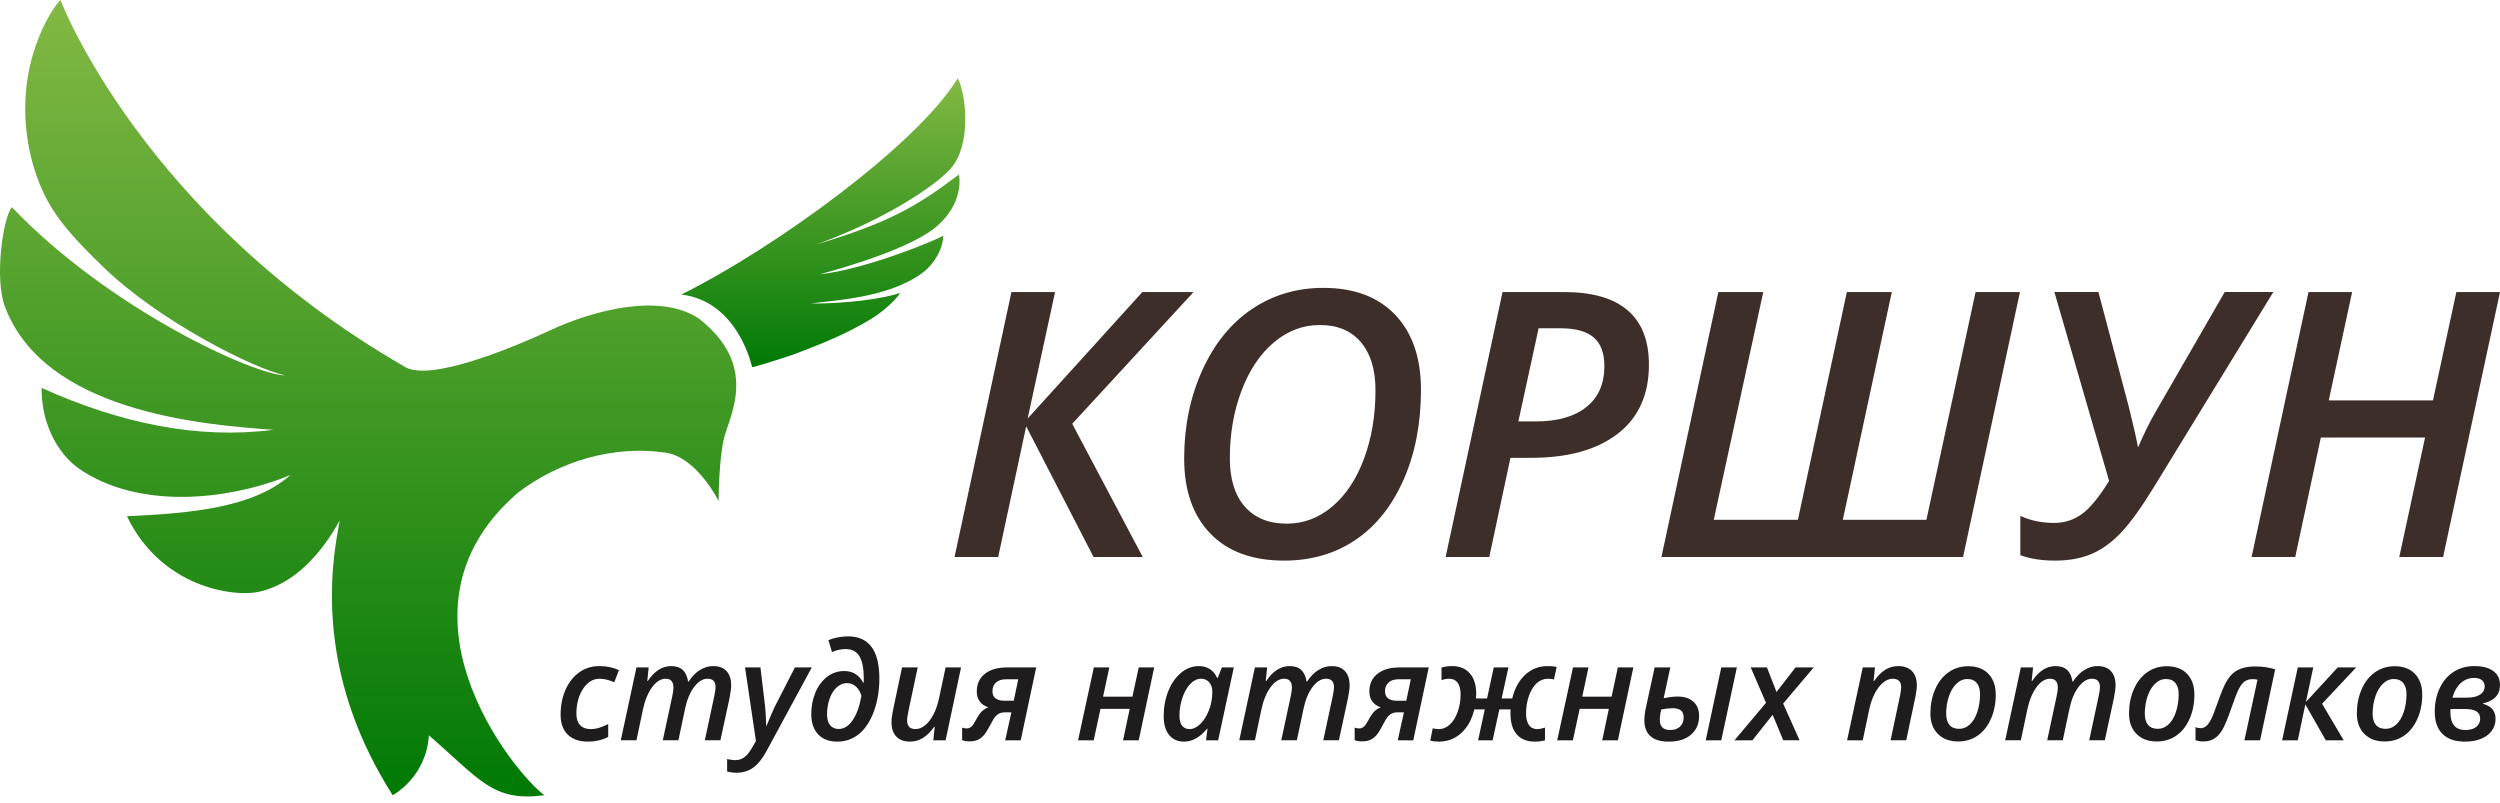 <svg width="165" height="53" viewBox="0 0 165 53" fill="none" xmlns="http://www.w3.org/2000/svg">
<rect width="165" height="52.566" fill="black" fill-opacity="0"/>
<rect width="165" height="52.566" fill="black" fill-opacity="0"/>
<rect width="63.71" height="52.566" fill="black" fill-opacity="0"/>
<path d="M18.814 24.772C16.82 24.365 10.474 21.195 6.789 17.595C5.211 16.053 3.626 14.497 2.745 12.444C1.921 10.525 1.576 8.507 1.686 6.43C1.869 2.968 3.483 0.49 3.989 -9.34714e-07C4.008 0.049 9.397 14.238 26.744 24.224C28.405 25.18 33.64 23.04 36.398 21.762C39.156 20.488 43.569 19.301 46.142 21.035C50.097 24.134 48.167 27.415 47.797 28.873C47.43 30.333 47.43 33.068 47.43 33.068C47.43 33.068 46.01 30.185 43.936 29.876C40.48 29.362 36.881 30.459 34.191 32.513C29.721 36.36 29.621 40.938 30.893 44.753C32.211 48.705 35.002 51.836 35.937 52.484C32.536 52.938 31.709 51.481 28.308 48.533C28.123 51.327 25.917 52.484 25.917 52.484C23.529 48.738 22.486 45.229 22.1 42.286C21.592 38.425 22.216 35.532 22.422 34.342C21.296 36.41 19.463 38.584 17.009 39.074C15.371 39.401 10.632 38.764 8.379 34.07C12.521 33.883 16.741 33.528 19.166 31.348C16.331 32.577 10.022 33.979 5.471 31.107C3.586 29.918 2.713 27.62 2.748 25.604C7.988 27.962 13.091 29.005 18.047 28.368C13.263 28.031 2.895 27.154 0.316 20.214C-0.375 18.356 0.199 14.356 0.783 13.673C7.298 20.487 16.883 24.783 18.814 24.772Z" fill="url(#paint0_linear)"/>
<path d="M63.216 5.162C63.773 6.255 64.147 9.605 62.699 11.178C61.663 12.303 58.405 14.495 53.87 16.138C58.665 14.693 60.492 13.639 63.285 11.52C63.423 12.169 63.323 13.729 61.699 15.041C59.735 16.628 54.433 18.011 54.096 18.105C57.217 17.775 62.012 15.748 62.251 15.553C62.251 16.34 61.728 17.378 60.872 18.015C58.626 19.681 54.945 19.826 53.494 20.032C55.798 20.061 58.493 19.69 59.389 19.325C59.276 19.671 58.26 20.596 57.483 21.059C55.735 22.1 54.276 22.667 52.476 23.358C52.332 23.413 49.652 24.301 49.637 24.225C49.635 24.219 48.738 19.895 44.971 19.439C51.08 16.408 60.527 9.571 63.216 5.162Z" fill="url(#paint1_linear)"/>
<rect width="128" height="9" fill="black" fill-opacity="0" transform="translate(37 42)"/>
<path d="M38.805 48.947C38.233 48.947 37.789 48.793 37.473 48.486C37.157 48.178 37 47.739 37 47.167C37 46.567 37.108 46.021 37.322 45.53C37.537 45.038 37.838 44.654 38.227 44.377C38.615 44.1 39.056 43.962 39.549 43.962C40.028 43.962 40.462 44.05 40.85 44.227L40.543 45.028C40.187 44.874 39.864 44.797 39.575 44.797C39.138 44.797 38.772 45.02 38.48 45.464C38.188 45.91 38.042 46.46 38.042 47.115C38.042 47.437 38.124 47.685 38.288 47.859C38.452 48.033 38.678 48.12 38.967 48.12C39.183 48.12 39.385 48.088 39.573 48.025C39.762 47.961 39.95 47.883 40.141 47.79V48.638C39.732 48.844 39.287 48.947 38.805 48.947Z" fill="#1E1C1C"/>
<path d="M44.302 43.962C44.944 43.962 45.315 44.303 45.414 44.984H45.449C45.668 44.648 45.917 44.393 46.196 44.221C46.475 44.048 46.765 43.962 47.066 43.962C47.454 43.962 47.75 44.072 47.953 44.295C48.156 44.516 48.257 44.829 48.257 45.232C48.257 45.417 48.225 45.679 48.161 46.019L47.548 48.859H46.519L47.145 45.936C47.2 45.66 47.228 45.468 47.228 45.358C47.228 44.983 47.051 44.796 46.698 44.796C46.383 44.796 46.088 44.976 45.816 45.336C45.542 45.695 45.343 46.172 45.217 46.767L44.775 48.859H43.746L44.372 45.936C44.422 45.698 44.447 45.514 44.447 45.383C44.447 44.992 44.276 44.796 43.934 44.796C43.613 44.796 43.316 44.981 43.042 45.349C42.77 45.717 42.568 46.207 42.436 46.819L42.007 48.859H40.973L42.007 44.048H42.813L42.721 44.94H42.76C43.192 44.288 43.706 43.962 44.302 43.962Z" fill="#1E1C1C"/>
<path d="M49.173 44.049H50.189L50.465 46.359C50.491 46.539 50.514 46.792 50.535 47.118C50.555 47.444 50.565 47.707 50.565 47.907H50.592C50.843 47.284 51.04 46.83 51.183 46.546L52.466 44.049H53.579L50.565 49.617C50.302 50.096 50.016 50.446 49.707 50.667C49.397 50.889 49.034 51 48.616 51C48.394 51 48.185 50.972 47.99 50.917V50.099C48.209 50.146 48.391 50.169 48.537 50.169C48.753 50.169 48.949 50.106 49.124 49.98C49.299 49.854 49.48 49.628 49.667 49.303L49.891 48.903L49.173 44.049Z" fill="#1E1C1C"/>
<path d="M58.038 44.78C58.038 45.563 57.919 46.282 57.681 46.94C57.443 47.596 57.116 48.095 56.702 48.436C56.287 48.776 55.809 48.947 55.266 48.947C54.72 48.947 54.296 48.786 53.995 48.466C53.695 48.145 53.544 47.701 53.544 47.133C53.544 46.614 53.637 46.135 53.821 45.697C54.004 45.26 54.264 44.915 54.598 44.664C54.932 44.413 55.308 44.288 55.726 44.288C56.284 44.288 56.7 44.547 56.974 45.066H57.001L57.009 44.919V44.797C57.009 44.124 56.914 43.629 56.722 43.313C56.531 42.998 56.231 42.839 55.822 42.839C55.509 42.839 55.206 42.905 54.911 43.035L54.675 42.248C54.859 42.17 55.068 42.108 55.303 42.065C55.538 42.022 55.759 42 55.967 42C57.347 42 58.038 42.927 58.038 44.78ZM55.348 48.112C55.705 48.112 56.015 47.918 56.279 47.529C56.543 47.14 56.735 46.607 56.855 45.928C56.779 45.667 56.658 45.462 56.491 45.311C56.325 45.16 56.129 45.085 55.904 45.085C55.662 45.085 55.438 45.175 55.234 45.357C55.03 45.538 54.87 45.787 54.757 46.105C54.643 46.422 54.586 46.771 54.586 47.151C54.586 47.458 54.653 47.696 54.787 47.862C54.922 48.028 55.109 48.112 55.348 48.112Z" fill="#1E1C1C"/>
<path d="M60.569 44.049L60.004 46.703C59.914 47.112 59.869 47.392 59.869 47.542C59.869 47.928 60.054 48.121 60.425 48.121C60.635 48.121 60.843 48.038 61.051 47.873C61.259 47.708 61.443 47.472 61.603 47.166C61.764 46.86 61.888 46.501 61.975 46.09L62.409 44.05H63.429L62.409 48.861H61.599L61.691 47.969H61.656C61.416 48.305 61.167 48.552 60.907 48.71C60.647 48.869 60.366 48.947 60.066 48.947C59.674 48.947 59.372 48.837 59.159 48.617C58.945 48.397 58.839 48.081 58.839 47.669C58.839 47.486 58.857 47.306 58.892 47.127C58.927 46.949 58.962 46.77 58.997 46.59L59.535 44.05H60.569V44.049Z" fill="#1E1C1C"/>
<path d="M66.307 47.016C66.123 47.016 65.966 47.063 65.837 47.159C65.707 47.255 65.589 47.407 65.484 47.616C65.265 48.039 65.094 48.328 64.969 48.481C64.845 48.635 64.707 48.748 64.553 48.821C64.4 48.893 64.217 48.93 64.004 48.93C63.796 48.93 63.629 48.904 63.5 48.852V48.021C63.605 48.058 63.699 48.077 63.781 48.077C63.909 48.077 64.019 48.038 64.109 47.96C64.2 47.882 64.299 47.736 64.407 47.525C64.553 47.252 64.689 47.057 64.814 46.938C64.94 46.819 65.078 46.735 65.231 46.686C64.722 46.514 64.468 46.162 64.468 45.629C64.468 45.142 64.646 44.757 65.001 44.474C65.356 44.191 65.842 44.05 66.462 44.05H68.389L67.368 48.86H66.343L66.751 47.016H66.307V47.016ZM66.391 44.832C66.116 44.832 65.899 44.902 65.74 45.041C65.581 45.18 65.501 45.373 65.501 45.62C65.501 45.837 65.572 45.996 65.714 46.098C65.855 46.2 66.047 46.25 66.289 46.25H66.907L67.205 44.832H66.391V44.832Z" fill="#1E1C1C"/>
<path d="M73.215 44.049L72.803 45.981H74.739L75.156 44.049H76.176L75.156 48.86H74.122L74.56 46.785H72.632L72.185 48.86H71.152L72.194 44.049H73.215Z" fill="#1E1C1C"/>
<path d="M78.138 48.947C77.726 48.947 77.4 48.8 77.161 48.505C76.922 48.211 76.802 47.797 76.802 47.264C76.802 46.678 76.903 46.13 77.106 45.619C77.309 45.108 77.589 44.705 77.945 44.408C78.302 44.111 78.693 43.962 79.119 43.962C79.402 43.962 79.646 44.028 79.851 44.159C80.055 44.291 80.214 44.484 80.328 44.736H80.372L80.643 44.049H81.432L80.398 48.86H79.601L79.693 48.094H79.667C79.205 48.662 78.696 48.947 78.138 48.947ZM78.515 48.12C78.754 48.12 78.99 48.008 79.22 47.783C79.45 47.558 79.64 47.257 79.789 46.881C79.938 46.504 80.013 46.092 80.013 45.645C80.013 45.39 79.944 45.185 79.807 45.029C79.669 44.874 79.49 44.797 79.268 44.797C79.02 44.797 78.786 44.908 78.567 45.132C78.348 45.355 78.173 45.659 78.041 46.044C77.91 46.427 77.844 46.826 77.844 47.237C77.844 47.533 77.904 47.754 78.022 47.9C78.14 48.047 78.305 48.12 78.515 48.12Z" fill="#1E1C1C"/>
<path d="M85.12 43.962C85.762 43.962 86.133 44.303 86.233 44.984H86.268C86.487 44.648 86.736 44.393 87.014 44.221C87.294 44.048 87.584 43.962 87.884 43.962C88.272 43.962 88.568 44.072 88.771 44.295C88.974 44.516 89.076 44.829 89.076 45.232C89.076 45.417 89.043 45.679 88.979 46.019L88.366 48.859H87.337L87.963 45.936C88.019 45.66 88.046 45.468 88.046 45.358C88.046 44.983 87.869 44.796 87.516 44.796C87.201 44.796 86.907 44.976 86.634 45.336C86.361 45.695 86.161 46.172 86.036 46.767L85.593 48.859H84.564L85.191 45.936C85.24 45.698 85.265 45.514 85.265 45.383C85.265 44.992 85.094 44.796 84.753 44.796C84.431 44.796 84.134 44.981 83.861 45.349C83.588 45.717 83.386 46.207 83.254 46.819L82.825 48.859H81.791L82.825 44.048H83.631L83.539 44.94H83.579C84.01 44.288 84.524 43.962 85.12 43.962Z" fill="#1E1C1C"/>
<path d="M92.216 47.016C92.032 47.016 91.875 47.063 91.745 47.159C91.615 47.255 91.498 47.407 91.392 47.616C91.173 48.039 91.002 48.328 90.878 48.481C90.753 48.635 90.615 48.748 90.462 48.821C90.309 48.893 90.125 48.93 89.912 48.93C89.704 48.93 89.537 48.904 89.408 48.852V48.021C89.513 48.058 89.607 48.077 89.689 48.077C89.817 48.077 89.927 48.038 90.017 47.96C90.108 47.882 90.207 47.736 90.315 47.525C90.461 47.252 90.597 47.057 90.722 46.938C90.848 46.819 90.987 46.735 91.139 46.686C90.631 46.514 90.377 46.162 90.377 45.629C90.377 45.142 90.554 44.757 90.909 44.474C91.264 44.191 91.75 44.05 92.37 44.05H94.297L93.276 48.86H92.251L92.659 47.016H92.216V47.016ZM92.299 44.832C92.025 44.832 91.807 44.902 91.649 45.041C91.489 45.18 91.41 45.373 91.41 45.62C91.41 45.837 91.481 45.996 91.622 46.098C91.764 46.2 91.956 46.25 92.198 46.25H92.816L93.114 44.832H92.299V44.832Z" fill="#1E1C1C"/>
<path d="M97.997 46.82H97.305C97.148 47.478 96.861 47.997 96.447 48.377C96.033 48.757 95.538 48.947 94.962 48.947C94.764 48.947 94.575 48.926 94.397 48.886L94.559 48.068C94.699 48.103 94.831 48.12 94.953 48.12C95.231 48.12 95.479 48.017 95.698 47.811C95.917 47.605 96.088 47.324 96.212 46.968C96.337 46.611 96.399 46.233 96.399 45.832C96.399 45.493 96.334 45.235 96.203 45.06C96.074 44.885 95.89 44.797 95.654 44.797C95.49 44.797 95.319 44.828 95.141 44.889V44.058C95.363 43.994 95.594 43.962 95.833 43.962C96.338 43.962 96.731 44.123 97.011 44.445C97.292 44.767 97.432 45.224 97.432 45.815C97.432 45.893 97.425 45.988 97.41 46.098H98.146L98.588 44.049H99.556L99.109 46.098H99.806C99.966 45.434 100.254 44.912 100.667 44.532C101.08 44.152 101.571 43.962 102.14 43.962C102.383 43.962 102.583 43.983 102.74 44.023L102.561 44.841C102.433 44.812 102.295 44.798 102.149 44.798C101.886 44.798 101.648 44.892 101.433 45.082C101.219 45.273 101.046 45.548 100.916 45.909C100.786 46.27 100.721 46.659 100.721 47.077C100.721 47.41 100.783 47.668 100.907 47.849C101.031 48.03 101.214 48.121 101.457 48.121C101.603 48.121 101.774 48.087 101.969 48.021V48.86C101.765 48.918 101.537 48.947 101.286 48.947C100.784 48.947 100.393 48.79 100.112 48.475C99.832 48.161 99.692 47.705 99.692 47.107V46.964L99.7 46.821H98.956L98.513 48.861H97.554L97.997 46.82Z" fill="#1E1C1C"/>
<path d="M104.839 44.049L104.428 45.981H106.364L106.78 44.049H107.801L106.78 48.86H105.746L106.184 46.785H104.257L103.81 48.86H102.776L103.819 44.049H104.839V44.049Z" fill="#1E1C1C"/>
<path d="M110.24 44.049L109.802 46.081C110.167 46.008 110.474 45.972 110.722 45.972C111.166 45.972 111.513 46.085 111.765 46.311C112.016 46.537 112.141 46.849 112.141 47.246C112.141 47.766 111.964 48.179 111.609 48.486C111.254 48.794 110.768 48.947 110.148 48.947C109.599 48.947 109.192 48.826 108.926 48.582C108.661 48.339 108.528 47.998 108.528 47.56C108.528 47.311 108.56 47.035 108.624 46.734L109.206 44.05H110.24V44.049ZM110.376 46.742C110.165 46.742 109.92 46.77 109.64 46.828C109.622 46.913 109.607 46.986 109.594 47.048C109.581 47.11 109.571 47.168 109.566 47.22C109.56 47.272 109.555 47.321 109.553 47.366C109.55 47.41 109.548 47.458 109.548 47.507C109.548 47.957 109.776 48.181 110.231 48.181C110.503 48.181 110.719 48.106 110.88 47.958C111.04 47.808 111.121 47.607 111.121 47.355C111.121 47.131 111.058 46.974 110.932 46.881C110.807 46.788 110.621 46.742 110.376 46.742ZM113.604 48.86H112.579L113.604 44.049H114.633L113.604 48.86Z" fill="#1E1C1C"/>
<path d="M116.994 47.176L115.658 48.86H114.476L116.556 46.385L115.545 44.049H116.618L117.249 45.671L118.506 44.049H119.706L117.687 46.437L118.773 48.859H117.695L116.994 47.176Z" fill="#1E1C1C"/>
<path d="M124.777 48.86L125.399 45.937C125.452 45.675 125.478 45.486 125.478 45.367C125.478 44.987 125.29 44.797 124.913 44.797C124.702 44.797 124.495 44.88 124.291 45.045C124.087 45.21 123.903 45.449 123.739 45.76C123.575 46.073 123.453 46.426 123.371 46.82L122.942 48.86H121.908L122.942 44.049H123.748L123.656 44.941H123.695C123.938 44.598 124.187 44.35 124.444 44.194C124.701 44.039 124.98 43.962 125.281 43.962C125.672 43.962 125.975 44.072 126.19 44.292C126.404 44.513 126.512 44.825 126.512 45.232C126.512 45.432 126.478 45.694 126.411 46.019L125.811 48.859H124.777V48.86Z" fill="#1E1C1C"/>
<path d="M131.72 45.85C131.72 46.435 131.613 46.969 131.4 47.448C131.187 47.928 130.894 48.297 130.522 48.553C130.15 48.81 129.721 48.938 129.237 48.938C128.676 48.938 128.231 48.772 127.901 48.44C127.571 48.109 127.406 47.657 127.406 47.085C127.406 46.508 127.51 45.979 127.719 45.498C127.928 45.017 128.22 44.642 128.597 44.374C128.974 44.105 129.409 43.971 129.902 43.971C130.472 43.971 130.917 44.139 131.238 44.476C131.56 44.812 131.72 45.27 131.72 45.85ZM130.682 45.806C130.682 45.496 130.61 45.253 130.468 45.078C130.324 44.902 130.12 44.815 129.854 44.815C129.583 44.815 129.339 44.918 129.125 45.126C128.91 45.333 128.744 45.614 128.626 45.969C128.507 46.325 128.448 46.704 128.448 47.107C128.448 47.429 128.521 47.675 128.665 47.847C128.809 48.018 129.023 48.103 129.306 48.103C129.569 48.103 129.806 48.005 130.016 47.808C130.226 47.611 130.39 47.334 130.506 46.979C130.623 46.623 130.682 46.233 130.682 45.806Z" fill="#1E1C1C"/>
<path d="M135.671 43.962C136.313 43.962 136.684 44.303 136.784 44.984H136.819C137.038 44.648 137.286 44.393 137.565 44.221C137.845 44.048 138.134 43.962 138.435 43.962C138.823 43.962 139.119 44.072 139.322 44.295C139.525 44.516 139.626 44.829 139.626 45.232C139.626 45.417 139.594 45.679 139.53 46.019L138.917 48.859H137.888L138.514 45.936C138.57 45.66 138.597 45.468 138.597 45.358C138.597 44.983 138.42 44.796 138.067 44.796C137.752 44.796 137.458 44.976 137.185 45.336C136.912 45.695 136.712 46.172 136.587 46.767L136.144 48.859H135.115L135.741 45.936C135.791 45.698 135.816 45.514 135.816 45.383C135.816 44.992 135.645 44.796 135.303 44.796C134.982 44.796 134.685 44.981 134.412 45.349C134.139 45.717 133.937 46.207 133.805 46.819L133.376 48.859H132.342L133.376 44.048H134.182L134.09 44.94H134.13C134.561 44.288 135.075 43.962 135.671 43.962Z" fill="#1E1C1C"/>
<path d="M144.83 45.85C144.83 46.435 144.723 46.969 144.51 47.448C144.297 47.928 144.004 48.297 143.632 48.553C143.26 48.81 142.831 48.938 142.346 48.938C141.786 48.938 141.341 48.772 141.011 48.44C140.68 48.109 140.516 47.657 140.516 47.085C140.516 46.508 140.62 45.979 140.829 45.498C141.038 45.017 141.33 44.642 141.707 44.374C142.084 44.105 142.519 43.971 143.012 43.971C143.582 43.971 144.027 44.139 144.348 44.476C144.669 44.812 144.83 45.27 144.83 45.85ZM143.792 45.806C143.792 45.496 143.72 45.253 143.577 45.078C143.434 44.902 143.229 44.815 142.964 44.815C142.692 44.815 142.449 44.918 142.235 45.126C142.02 45.333 141.853 45.614 141.735 45.969C141.617 46.325 141.557 46.704 141.557 47.107C141.557 47.429 141.63 47.675 141.774 47.847C141.919 48.018 142.133 48.103 142.416 48.103C142.679 48.103 142.915 48.005 143.125 47.808C143.335 47.611 143.499 47.334 143.616 46.979C143.733 46.623 143.792 46.233 143.792 45.806Z" fill="#1E1C1C"/>
<path d="M149.166 48.86H148.132L148.995 44.858C148.887 44.834 148.784 44.823 148.688 44.823C148.478 44.823 148.305 44.869 148.167 44.962C148.03 45.056 147.902 45.21 147.784 45.428C147.666 45.645 147.499 46.07 147.283 46.702C147.029 47.43 146.824 47.922 146.669 48.178C146.514 48.435 146.337 48.626 146.135 48.75C145.933 48.875 145.691 48.937 145.408 48.937C145.221 48.937 145.053 48.909 144.904 48.85V47.993C145.009 48.037 145.12 48.059 145.237 48.059C145.38 48.059 145.506 48.012 145.614 47.917C145.722 47.823 145.826 47.679 145.927 47.487C146.028 47.293 146.177 46.913 146.376 46.345C146.589 45.739 146.768 45.304 146.913 45.042C147.057 44.78 147.217 44.574 147.392 44.425C147.568 44.275 147.774 44.165 148.01 44.094C148.247 44.023 148.533 43.987 148.868 43.987C149.324 43.987 149.755 44.05 150.161 44.174L149.166 48.86Z" fill="#1E1C1C"/>
<path d="M154.291 44.049H155.508L153.257 46.446L154.685 48.86H153.502L152.153 46.49L151.654 48.86H150.62L151.654 44.049H152.674L152.192 46.329L154.291 44.049Z" fill="#1E1C1C"/>
<path d="M159.867 45.85C159.867 46.435 159.76 46.969 159.547 47.448C159.334 47.928 159.041 48.297 158.669 48.553C158.297 48.81 157.868 48.938 157.383 48.938C156.823 48.938 156.377 48.772 156.048 48.44C155.717 48.109 155.553 47.657 155.553 47.085C155.553 46.508 155.657 45.979 155.866 45.498C156.075 45.017 156.367 44.642 156.744 44.374C157.121 44.105 157.556 43.971 158.049 43.971C158.618 43.971 159.064 44.139 159.385 44.476C159.706 44.812 159.867 45.27 159.867 45.85ZM158.828 45.806C158.828 45.496 158.757 45.253 158.614 45.078C158.471 44.902 158.266 44.815 158.001 44.815C157.729 44.815 157.486 44.918 157.272 45.126C157.057 45.333 156.89 45.614 156.772 45.969C156.654 46.325 156.594 46.704 156.594 47.107C156.594 47.429 156.667 47.675 156.811 47.847C156.956 48.018 157.17 48.103 157.453 48.103C157.716 48.103 157.952 48.005 158.162 47.808C158.372 47.611 158.536 47.334 158.653 46.979C158.77 46.623 158.828 46.233 158.828 45.806Z" fill="#1E1C1C"/>
<path d="M163.314 43.962C163.848 43.962 164.262 44.071 164.558 44.289C164.853 44.506 165 44.815 165 45.215C165 45.853 164.62 46.257 163.861 46.429V46.446C164.425 46.597 164.707 46.929 164.707 47.442C164.707 47.732 164.627 47.99 164.468 48.216C164.309 48.443 164.077 48.621 163.774 48.751C163.47 48.882 163.105 48.947 162.678 48.947C162.036 48.947 161.545 48.778 161.205 48.44C160.864 48.102 160.694 47.616 160.694 46.98C160.694 46.404 160.802 45.884 161.018 45.421C161.235 44.958 161.541 44.6 161.938 44.344C162.335 44.089 162.794 43.962 163.314 43.962ZM161.737 46.794L161.728 46.911V47.033C161.728 47.404 161.811 47.688 161.976 47.886C162.141 48.083 162.387 48.181 162.714 48.181C163.02 48.181 163.26 48.112 163.432 47.975C163.605 47.837 163.691 47.653 163.691 47.424C163.691 47.213 163.608 47.055 163.443 46.95C163.279 46.846 163.012 46.793 162.644 46.793H161.737V46.794ZM163.296 44.745C162.948 44.745 162.651 44.86 162.403 45.089C162.155 45.318 161.973 45.637 161.86 46.046H162.793C163.181 46.046 163.478 45.979 163.682 45.846C163.886 45.712 163.988 45.53 163.988 45.297C163.988 45.135 163.931 45.002 163.816 44.899C163.7 44.796 163.526 44.745 163.296 44.745Z" fill="#1E1C1C"/>
<rect width="102" height="18" fill="black" fill-opacity="0" transform="translate(63 19)"/>
<path d="M75.421 36.761H72.175L67.728 28.137L65.88 36.761H63L66.755 19.275H69.635L67.825 27.623L75.396 19.275H78.774L70.766 27.97L75.421 36.761Z" fill="#3D2E29"/>
<path d="M93.784 25.733C93.784 27.958 93.399 29.939 92.629 31.678C91.859 33.416 90.8 34.737 89.451 35.642C88.102 36.547 86.536 37 84.754 37C82.656 37 81.031 36.404 79.881 35.212C78.73 34.02 78.155 32.371 78.155 30.266C78.155 28.137 78.554 26.194 79.352 24.436C80.15 22.677 81.242 21.332 82.627 20.399C84.013 19.466 85.585 19 87.342 19C89.376 19 90.958 19.594 92.088 20.782C93.219 21.97 93.784 23.62 93.784 25.733ZM87.112 21.451C85.993 21.451 84.981 21.834 84.073 22.6C83.166 23.365 82.455 24.428 81.94 25.787C81.426 27.147 81.169 28.633 81.169 30.243C81.169 31.622 81.499 32.687 82.159 33.437C82.819 34.186 83.741 34.561 84.924 34.561C86.042 34.561 87.049 34.18 87.944 33.419C88.839 32.657 89.536 31.601 90.034 30.249C90.533 28.897 90.782 27.4 90.782 25.757C90.782 24.402 90.462 23.345 89.822 22.588C89.182 21.83 88.278 21.451 87.112 21.451Z" fill="#3D2E29"/>
<path d="M108.829 24.071C108.829 26.048 108.142 27.567 106.769 28.628C105.396 29.688 103.481 30.218 101.027 30.218H99.69L98.292 36.761H95.412L99.168 19.275H103.227C105.082 19.275 106.48 19.675 107.419 20.477C108.359 21.278 108.829 22.476 108.829 24.071ZM100.212 27.814H101.355C102.797 27.814 103.913 27.497 104.703 26.863C105.493 26.229 105.888 25.33 105.888 24.166C105.888 23.297 105.651 22.663 105.177 22.264C104.703 21.865 103.976 21.666 102.996 21.666H101.549L100.212 27.814Z" fill="#3D2E29"/>
<path d="M109.655 36.761L113.41 19.275H116.376L113.107 34.309H118.661L121.893 19.275H124.859L121.626 34.309H127.143L130.388 19.275H133.317L129.562 36.761H109.655Z" fill="#3D2E29"/>
<path d="M135.638 37C134.747 37 133.982 36.88 133.342 36.641V34.046C134.006 34.357 134.747 34.512 135.566 34.512C136.254 34.512 136.868 34.317 137.407 33.926C137.946 33.535 138.543 32.806 139.2 31.737L135.59 19.274H138.495L140.512 26.893C140.828 28.169 141.026 29.05 141.108 29.536C141.513 28.596 141.906 27.802 142.286 27.156L146.832 19.274H150.04L142.226 32.036C141.359 33.455 140.616 34.492 139.996 35.146C139.376 35.8 138.722 36.272 138.033 36.563C137.344 36.855 136.546 37 135.638 37Z" fill="#3D2E29"/>
<path d="M161.245 36.761H158.353L160.054 28.879H153.175L151.486 36.761H148.606L152.361 19.275H155.241L153.698 26.427H160.576L162.12 19.275H165L161.245 36.761Z" fill="#3D2E29"/>
<defs>
<linearGradient id="paint0_linear" x1="24.297" y1="0" x2="24.297" y2="52.566" gradientUnits="userSpaceOnUse">
<stop stop-color="#83B944"/>
<stop offset="1" stop-color="#007905"/>
</linearGradient>
<linearGradient id="paint1_linear" x1="54.34" y1="5.162" x2="54.34" y2="24.23" gradientUnits="userSpaceOnUse">
<stop stop-color="#83B944"/>
<stop offset="1" stop-color="#007905"/>
</linearGradient>
</defs>
</svg>
